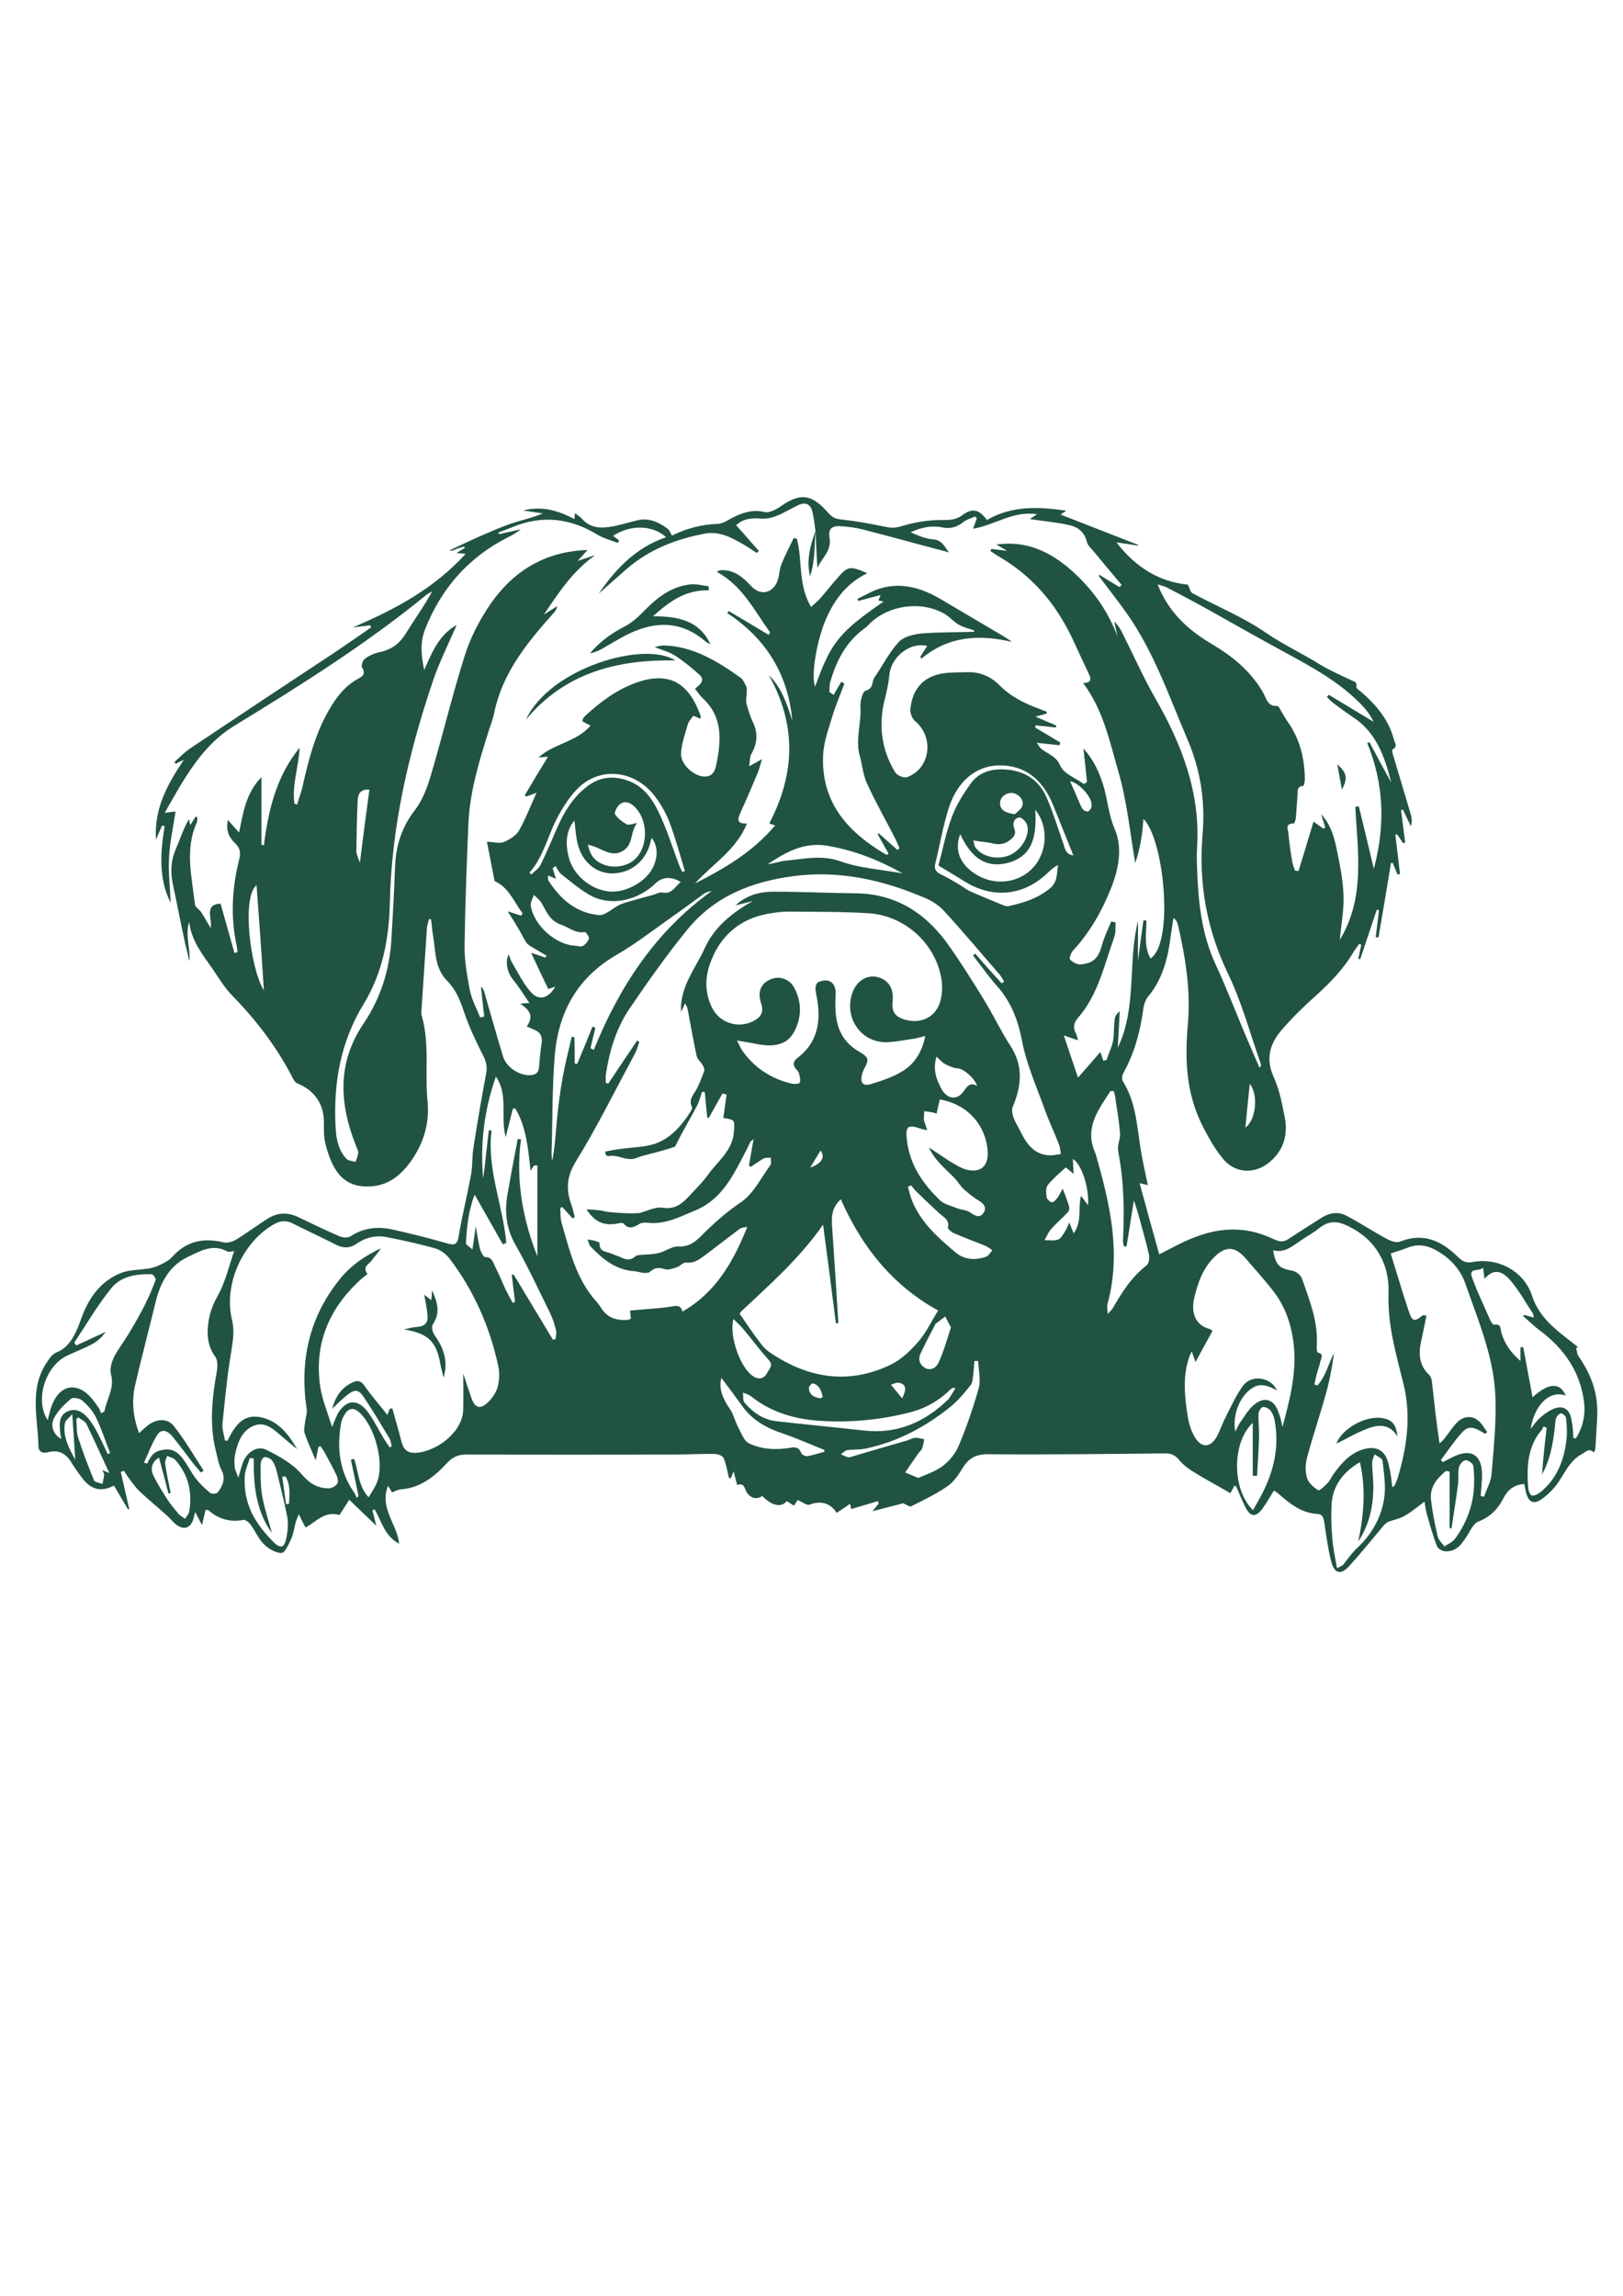 <?xml version="1.0" encoding="utf-8"?>
<!-- Generator: Adobe Illustrator 24.2.3, SVG Export Plug-In . SVG Version: 6.00 Build 0)  -->
<svg version="1.1" id="Layer_1" xmlns="http://www.w3.org/2000/svg" xmlns:xlink="http://www.w3.org/1999/xlink" x="0px" y="0px"
	 viewBox="0 0 595.3 841.9" style="enable-background:new 0 0 595.3 841.9; fill: #215342;" xml:space="preserve">
<g>
	<path d="M157.4,337c-0.3,1.1-0.7,2.2-0.8,3.2c-0.7,10-1.3,20.1-2,30.1c-0.1,0.9-0.1,1.8,0.2,2.6c2.8,10.1,1,20.5,2,30.8
		c0.8,7.7-1.2,15.1-5.7,21.6c-3.5,5.1-8,9.1-14.3,9.7c-10.2,1-14.7-4.8-17.4-15.4c-0.7-2.7-0.6-5.6-0.6-8.4
		c-0.1-6.5-3.6-11.5-9.8-13.9c-0.7-0.3-1.2-1.2-1.6-1.9c-5.8-11.4-13.5-21.4-22.4-30.5c-2.7-2.8-4.7-6.2-6.9-9.4
		c-3.7-5.3-7.9-10.4-8.7-17.4c-1.6,4.9,0.5,9.6,0.1,14.4c-0.7-3-1.5-5.9-2.1-8.9c-1.4-6.4-2.6-12.9-4-19.3c-0.9-4.4-0.8-8.5,1-12.7
		c1.6-3.7,2.8-7.6,4.9-11.2c0.1,0.5,0.2,1,0.5,2.2c0.8-1.3,1.4-2.2,2-3.2c0.2,0.1,0.4,0.3,0.6,0.4c-0.1,0.6,0,1.3-0.2,1.8
		c-4.5,9.9-1.8,20-0.7,30.1c0.1,1,1.6,1.8,2.3,2.8c1.1,1.7,2.1,3.6,3.5,5.9c0-1.1,0.1-1.9,0-2.6c-0.4-3.1-1.1-6.3,3.6-6.4
		c1.7,6.1,3.4,12.1,5.1,18.1c0.4-0.1,0.7-0.2,1.1-0.3c-0.1-0.8-0.1-1.6-0.3-2.4c-2.3-10.6-1.7-21.1,0.9-31.5
		c0.6-2.4,0.5-4.2-1.5-6.1c-2-1.9-3.5-4.5-2.6-8.5c1.5,1.7,2.5,2.9,4.1,4.6c1.5-7.5,2.6-14.6,8.2-20.3c0,8.6,0,16.7,0,24.8
		c0.3,0.1,0.6,0.1,0.9,0.2c1.6-12.9,4.6-25.4,13.1-35.8c-0.3,6.9-2.9,13.6-1.9,20.6c0.3,0.1,0.7,0.1,1,0.2c0.6-2.1,1.4-4.2,1.9-6.3
		c2.2-9.8,4.7-19.6,9.8-28.4c2.7-4.7,5.9-8.8,10.7-11.4c1.7-0.9,2.8-1.9,1.4-4.1c-0.4-0.6,0.2-2.6,1-3.2c1.5-1.1,3.4-2,5.3-2.4
		c4.5-0.9,7.5-3.2,9.9-7.1c3.1-5.1,6.6-9.8,9.5-15.2c-0.8,0.5-1.6,0.8-2.3,1.4c-22,18-46.1,33.1-70.3,47.9
		c-7.7,4.7-13,11.3-17.7,18.6c-2.6,4-4.9,8.3-7.8,13.3c2-0.3,2.9-0.4,4-0.5c-0.9,5.8-2.1,11.3-2.4,16.9c-0.3,5.5,0.4,11.1,0.6,16.6
		c-4.5-8.9-3.8-18.5-2.2-28.2c-0.3,0-0.7-0.1-1-0.1c-0.6,1.5-1.3,3-2.2,5.1c-0.7-11.6,4.3-20.4,10.2-29.2c-0.5,0.2-1.1,0.4-1.6,0.7
		c-0.5,0.2-0.9,0.5-1.3,0.7c-0.2-0.2-0.4-0.4-0.5-0.7c1.9-1.6,3.6-3.5,5.7-4.9c17.8-11.9,35.7-23.8,53.6-35.6
		c4.3-2.9,8.5-5.8,12.8-8.8c-0.1-0.3-0.2-0.5-0.3-0.8c-2.1,0.3-4.2,0.5-6.4,0.8c15.2-6.5,29.7-14.1,41.4-27
		c-1.4-0.1-2.2-0.2-3.4-0.3c1.2-0.7,2.2-1.3,3.1-1.9c-0.1-0.2-0.1-0.3-0.2-0.5c-0.9,0.3-1.8,0.5-2.6,0.8c-0.9,0.4-1.7,0.9-2.9,0.7
		c3.6-1.7,7.1-3.4,10.7-5c3.9-1.7,7.7-3.4,11.7-4.8c3.8-1.3,7.8-2.1,11.9-3.8c-2.4-0.4-4.9-0.7-7.2-1.1c6.6-1.7,12.8-0.1,18.8,3.2
		c0.1-0.9,0.1-1.4,0.2-2.2c1,0.8,1.9,1.3,2.6,2.1c3.2,3.6,7.3,3.5,11.5,2.7c3-0.6,5.9-1.5,8.8-2.2c4.3-1,7.9,0.7,11.2,3.2
		c0.6,0.5,0.9,1.5,1.5,2.4c5.2-2.6,10.9-4.1,16.9-4.3c1.7-0.1,3.4-1.2,5-2.1c3.8-2,7.7-3.3,12.2-2.2c1,0.2,2.3-0.2,3.3-0.7
		c1.6-0.7,2.9-1.8,4.4-2.7c6-3.5,9.8-2.8,15.5,3.7c1.5,1.7,2.7,2.2,4.8,2.4c5.4,0.6,10.9,1.6,16.2,2.7c2.2,0.5,3.9,0.4,6.1-0.3
		c4.6-1.4,9.5-2.2,14.3-2.2c2.9,0,5.3,0.1,7.8-1.8c3.7-2.7,6.1-2.1,9,1.8c8.9-5.2,18.6-5,29.1-3.4c-0.9,0.6-1.5,1-2.1,1.4
		c9.5,3.7,19,7.4,28.4,11.1c0,0.1,0,0.2,0,0.3c-2.4-0.4-4.9-0.8-7.9-1.2c7.2,9.4,16,14.5,26.2,15.5c0.7,1.4,0.9,2.7,1.6,3.1
		c9.1,4.9,18.7,8.8,27.1,14.6c6.3,4.3,13.2,7.5,19.6,11.5c3.6,2.2,7.5,3.9,11.3,5.7c1.1,0.6,2.6,0.6,2.2,2.6
		c-0.1,0.6,1.4,1.5,2.2,2.2c5.3,4.7,9.7,10,11.5,16.9c0.3,1.3,1.7,2.8-0.5,3.9c-0.2,0.1,0.1,1.6,0.4,2.4c2.1,7.2,4.3,14.3,6.4,21.5
		c0.4,1.3,0.4,2.7,0,4.2c-1-2-2-4.1-2.9-6.1c-0.2,0.1-0.4,0.1-0.7,0.2c0.5,4,1,7.9,1.5,11.9c-0.3,0.1-0.5,0.1-0.8,0.2
		c-0.7-1.1-1.4-2.2-2.2-3.2c-0.2,0-0.4,0.1-0.6,0.1c0.6,4.8,1.1,9.6,1.7,14.4c-0.3,0.1-0.6,0.2-0.9,0.2c-0.6-1.4-1.2-2.9-1.8-4.3
		c-0.2,0-0.4,0.1-0.6,0.1c-1.5,9.1-3,18.2-4.6,27.3c-0.3,0-0.6-0.1-1-0.1c0.4-3.3,0.8-6.6,1.2-9.9c-0.3-0.1-0.5-0.1-0.8-0.2
		c-2,6.1-4.1,12.1-6.1,18.2c-0.2-0.1-0.5-0.1-0.7-0.2c0.4-1.7,0.7-3.4,1.1-5.1c-0.2-0.1-0.5-0.3-0.7-0.4c-0.6,0.9-1.3,1.7-1.9,2.6
		c-3.6,6.3-8.5,11.4-13.8,16.2c-4.5,4-8.9,8.3-12.8,12.8c-4.2,4.9-6,10.4-3,17.1c2.2,4.8,3.2,10.1,4.2,15.3
		c1.1,6.1-0.5,11.7-5.4,15.9c-5.3,4.6-12.6,4.5-17.1-0.8c-3-3.5-5.3-7.6-7.4-11.7c-6.3-12-6.9-24.7-5.7-37.9
		c1.1-12.4-0.9-24.6-3.7-36.7c-0.2-0.8-0.6-1.5-1.6-2.3c-0.3,2.2-0.7,4.5-1,6.7c-1,8-2.9,15.7-8.3,22.2c-1,1.2-1.6,3.1-1.8,4.8
		c-1.1,8.1-3.2,15.9-7.2,23.1c-0.5,0.8-0.7,2.3-0.3,3c4.6,7.3,5.2,15.7,6.4,23.9c0.7,4.7,1.8,9.3,2.8,14.3c-0.8-0.2-1.5-0.3-3-0.7
		c2.4,8.9,4.7,17.2,7.2,26.1c1.7-0.9,2.9-1.5,4.1-2.1c9.1-4.9,18.6-8.5,29.2-6.4c3.1,0.6,6.3,1.8,9.1,3.1c2,0.9,3.3,0.9,5.1-0.3
		c4-2.6,8-5.2,12-7.7c3-1.9,6.2-2.4,9.3-0.7c4.9,2.6,9.6,5.7,14.6,8.4c1.5,0.8,3.6,1.6,5,1c8.5-3.4,15.2-0.2,21.1,5.6
		c1.7,1.7,3.1,2.4,5.6,1.9c9.2-1.7,18.7,3.4,21.6,12.3c2.6,8,8.6,12.4,14.6,17.1c0.8,0.6,1.5,1.2,2.3,1.8c-0.2,0.1-0.5,0.3-0.7,0.4
		c0.3,0.9,0.3,2,0.8,2.8c3.8,5.5,6.5,11.5,6.9,18.3c0.1,1.6,0.1,3.2,0,4.9c-0.2,3.5-0.4,7-0.6,10.5c0,0.5-0.3,1-0.5,1.8
		c-2-1.8-2.9-0.3-4.4,0.5c-4.9,2.6-6.5,7.6-9.6,11.6c-1.5,1.9-3.4,3.7-5.4,5.1c-2.8,1.9-4.6,0.9-5.5-2.3c-0.3-1.1-0.5-2.3-0.7-3.4
		c-4,0.3-6.2,2.3-7.8,5.5c-2,3.9-4.9,6.7-9.1,8.3c-1.7,0.7-2.8,3.1-3.9,4.9c-2,3.1-3.9,6.2-8.1,6c-1.1,0-2.7-0.9-3.1-1.8
		c-1.5-3.8-2.6-7.8-3.7-11.7c-0.4-1.3-0.6-2.7-0.9-4.7c-2.6,1.9-4.8,3.8-7.3,5.2c-1.8,1.1-4,1.4-6,2.2c-0.7,0.3-1.4,1-1.9,1.6
		c-4.1,4.9-8.1,9.9-12.4,14.6c-3,3.4-5.5,2.8-6.6-1.6c-1.2-4.6-1.8-9.3-2.5-14c-0.3-1.7-0.4-3.4-2.6-3.5c-5.7-0.3-9.9-3.6-13.9-7.1
		c-0.5-0.5-1.2-0.9-2-1.5c-1.5,2.3-2.7,4.6-4.2,6.6c-2.5,3.4-4.5,3.2-6.4-0.7c-1.2-2.4-2.2-4.9-3.3-7.4c-0.1-0.1-0.4-0.2-0.6-0.3
		c-0.5,1-1.1,2-1.5,2.8c-4.6-2.7-9.2-5.1-13.5-7.8c-2-1.2-3.9-2.7-5.4-4.5c-1.5-1.8-3.1-2.4-5.3-2.3c-21.6,0.2-43.1,0.5-64.7,0.3
		c-4.7,0-7.2,1.6-9.4,5.2c-1.5,2.5-3.3,5.1-5.7,6.7c-4.1,2.8-8.7,5-13.1,7.2c-0.5,0.3-1.5-0.5-2.9-1.1c-3.1,0.8-7,1.8-11.3,2.9
		c0.8-1,1.6-1.9,2.3-2.8c-0.1-0.3-0.2-0.6-0.3-0.9c-3.2,1-6.5,1.9-9.8,2.9c0,0-0.1-0.6-0.4-1.9c-1.8,1.2-3.3,2.2-4.9,3.3
		c-2.4-3.6-5.7-4.6-10-3c-1,0.4-2.6-1-4.3-1.7c-0.3,0.4-0.8,1.2-1.4,2.1c-0.8-0.6-1.7-1.1-2.6-1.7c-2.2,2.7-5.9,1.4-9-1.9
		c-2.1,1.5-4.5,0.8-5.8-1.5c-0.7-1.3-0.9-3.5-3.4-2.5c-0.4-1.5-0.8-2.9-1.3-5c-0.5,1.2-0.7,1.8-1,2.4c-0.2,0-0.5,0.1-0.7,0.1
		c-0.6-2.5-1-5.1-2-7.4c-0.4-0.9-2.2-1.5-3.4-1.5c-4.4-0.1-8.9,0.2-13.3,0.2c-25.8,0.1-51.6,0.1-77.4,0c-2.9,0-5,0.7-7.1,2.9
		c-4.7,5.1-9.9,9.4-17.3,9.9c-1,0.1-2,0.7-3.1,1.1c-0.3-0.6-0.7-1.2-1.5-2.4c-3.2,8.3,3.4,14,4.1,21.2c-5.3-2.7-6.4-8.2-9-12.6
		c-0.3,0.1-0.5,0.2-0.8,0.4c0.5,1.9,1,3.8,1.4,5.6c-3.2-3.1-6.4-6.1-9.9-9.5c-1.3,2.1-2.4,3.8-3.6,5.6c-5.2-1.6-8.4,2.3-12.4,4.6
		c-0.8-1.4-1.4-2.7-2.5-4.9c-0.6,1.6-1,2.4-1.2,3.2c-0.5,1.9-0.7,3.9-1.5,5.6c-0.9,2-2.3,5.4-3.6,5.4c-2.1,0.1-4.8-1.5-6.5-3.2
		c-2-2-3.2-4.9-4.9-7.2c-0.6-0.8-1.9-1.9-2.7-1.7c-4.8,0.9-9-0.3-12.7-3.5c-0.2-0.2-0.6-0.1-1.1-0.2c-0.4,1.6-0.7,3.1-1.3,5.6
		c-1-1.9-1.6-3.1-2.5-4.8c-0.3,1.2-0.5,2-0.7,2.7c-1,3.1-3.3,4-6,2.1c-1.5-1.1-2.6-2.6-4-3.8c-3.2-2.9-6.5-5.6-9.6-8.5
		c-1.6-1.5-2.8-3.3-4.1-5c-0.6-0.8-1.1-1.7-1.7-2.6c-0.4,0.1-0.8,0.3-1.2,0.4c1,4.5,2.1,9,3.1,13.5c-0.1,0.1-0.3,0.2-0.4,0.3
		c-1.7-2.9-3.5-5.9-5.2-8.8c-3.8,2-7.8,2.3-11.6-2.7c-1.4-1.8-2.7-3.7-3.9-5.6c-2-3.4-4.7-5-8.8-3.9c-1.8,0.5-3.4-0.2-3.4-2.3
		c-0.2-10.2-3.4-20.8,2.9-30.4c0.9-1.4,2-3.1,3.4-3.8C26,494,28,488.5,30,483c2.8-7.5,7.2-13.4,14.7-16.3c3.3-1.2,7.2-0.9,10.8-1.7
		c2.1-0.5,4.1-1.5,5.9-2.6c1.4-0.8,2.3-2.2,3.6-3.3c5-4.4,10.7-5,17-3.5c1.4,0.3,3.3-0.2,4.6-1c4.1-2.5,8-5.5,12.1-8
		c3.4-2,7-2,10.6-0.3c5.1,2.4,10.1,4.9,15.3,7.1c1.2,0.5,3.1,0.6,4.1-0.1c4.8-3.1,10-3.6,15.3-2.4c6.8,1.5,13.5,3.2,20.1,5.1
		c2.5,0.7,3.6,0.5,4.1-2.5c1.3-7.7,3.2-15.2,4.6-22.9c0.6-3.3,0.3-6.7,0.9-10c1.4-9,2.9-17.9,4.6-26.8c0.4-2.3,0.2-4-0.8-6.1
		c-2.7-5.4-5.4-10.9-7.3-16.6c-1.4-4.2-3-8.2-6.1-11.3c-4.6-4.6-4.3-10.6-5.2-16.3c-0.4-2.1-0.5-4.2-0.8-6.3
		C157.9,337.1,157.7,337,157.4,337z M299.1,194.7L299.1,194.7c-0.3-2.3-0.6-4.7-1.1-7c-0.7-2.8-2.5-3.7-5.1-2.5
		c-2.8,1.3-5.3,2.9-8.1,4c-1.7,0.7-3.6,1.1-5.4,1c-3.5-0.3-6.7-0.1-9.4,2.4c2.9,3.3,5.6,6.3,8.3,9.4c-0.2,0.3-0.4,0.5-0.7,0.8
		c-1.7-1.1-3.3-2.2-5-3.2c-4.4-2.5-8.8-4.9-14.1-3.9c-10.6,2-20.4,5.8-28.7,13c-3.4,3-6.8,6-10.2,9c6.3-9.2,13.7-16.9,24.7-20.7
		c-5-4.6-13.2-4.6-19.4-0.5c0.8,0.6,1.5,1.2,2.2,1.7c-0.2,0.3-0.3,0.6-0.5,0.9c-2.6-1-5.3-1.7-7.6-3.1c-9.9-6-20.2-7.2-31-2.7
		c-1.7,0.7-3.4,1.3-5.2,2c0.1,0.2,0.2,0.4,0.2,0.6c2.7-0.6,5.3-1.2,8-1.8c-1.5,1.3-3.2,2.2-5,3.1c-14.3,7.3-24.2,18.7-30.1,33.6
		c-1.9,4.9-1.4,9.8-0.3,14.9c2.8-6.4,5.4-12.9,11.9-16.5c-3,6.9-6.3,13.5-8.7,20.5c-8.9,26.4-15.2,53.3-15.8,81.3
		c-0.3,13-2.6,25.6-9.5,37c-8.6,14-11.3,29.3-10.4,45.5c0.2,4.2,1,8.2,3.9,11.4c0.7,0.8,2.2,0.8,3.4,1.2c0.4-1.1,0.9-2.3,1-3.4
		c0-0.9-0.6-1.8-0.9-2.7c-6-15.2-6.9-30.1,2.7-44.4c6.5-9.6,9.8-20.2,10.4-31.7c0.5-8.7,1-17.3,1.3-26c0.3-7.7,2.4-14.5,7.2-20.7
		c2.8-3.6,4.6-8.3,5.9-12.8c4.4-14.7,7.9-29.7,12.6-44.4c2.1-6.5,5.4-12.8,9.3-18.5c8.4-12.1,20-19.3,35.6-19.8
		c-1.2,1.3-2.1,2.3-3.6,4c2.6-0.9,4.5-1.5,6.4-2.1c-8.1,5.7-13.4,13.7-18.8,21.8c1.6-1,3.2-2.1,4.9-3.1c-0.3,1.4-1,2.2-1.7,2.9
		c-9.5,10.7-18.4,21.6-21.4,36.1c-0.5,2.5-1.5,5-2.3,7.5c-3.4,10.9-6.7,21.8-7.2,33.3c-0.6,14.8-1.2,29.7-1.4,44.5
		c-0.1,5.5,0.9,11,1.9,16.4c0.7,3.5,2.5,6.8,3.8,10.1c0.5-0.1,1-0.2,1.5-0.3c-0.4-3.7-0.8-7.3-1.2-11c0.7,0.6,1,1.2,1.2,1.9
		c2.3,7.9,4.5,15.8,6.9,23.7c1.2,4,6,7.1,10,6.9c1.9-0.1,3.1-0.9,3.2-2.9c0.3-2.8,0.4-5.6,0.9-8.4c0.5-2.6-0.2-4.4-2.7-5.4
		c-0.8-0.3-1.5-0.7-2.7-1.2c2.8-3.8,0.9-6.2-2.4-8.3c0.9-0.1,1.8-0.2,3.4-0.3c-2.2-3.1-3.9-6-6-8.5c-2-2.4-3.1-6.6-1.6-9.3
		c0.4,1.1,0.6,2,1.1,2.8c2.2,3.7,4.1,7.7,6.9,10.9c3,3.5,6.6,2.5,9.1-1.9c-1.2,0.4-2.3,0.8-2.6,0.9c-2.1-4.4-4.1-8.5-6.3-13.3
		c2.2,0.7,3.7,1.3,5.3,1.8c0.1-0.2,0.2-0.5,0.4-0.7c-1.8-1.1-3.6-2.1-5.4-3.2c-0.8-0.5-1.7-1-2.1-1.7c-1.2-1.9-2.1-3.9-3.3-5.8
		c-1-1.8-2.2-3.5-3.5-5.6c2.1,0.7,3.5,1.1,4.9,1.6c0.2-0.3,0.4-0.5,0.6-0.8c-3.2-4.3-5.1-9.6-10.3-11.9c-1-5.1-1.9-10-2.8-14.4
		c2.7,0.1,4.7,0.7,6.2,0.1c2.1-0.9,4.4-2.3,5.5-4.1c2.4-4.2,4.2-8.9,6.5-14c-1.8,0.7-2.8,1.1-3.8,1.4c-0.2-0.2-0.4-0.4-0.5-0.5
		c2.8-4.7,5.6-9.4,8.5-14.1c-1.2,0.1-2.4,0.2-3.5,0.3c5.7-5.2,13.9-5.6,19.1-11.7c-1.2-0.6-2.1-1.1-3-1.6c0.1-0.5,0.2-0.8,0.3-1.1
		c0.3-0.4,0.7-0.9,1.1-1.2c5.5-5,11.4-9.4,18.5-11.9c11.3-3.9,18.9-0.7,23.5,12.3c0.1,0.3-0.1,0.6-0.1,1c-0.9-0.4-1.8-0.8-2.6-1.1
		c-0.8,1.1-1.7,2-2,3.1c-1,3.5-2.3,7-2.5,10.6c-0.2,4,4.2,7.9,7.7,8.5c4.6,0.7,5-3.1,5.5-5.7c1.6-8.3,1.8-16.4-5.2-22.9
		c-1.1-1-1.9-2.3-2.9-3.5c1.9-1.6,3.9-3.1,1.6-5.2c-2.8-2.5-5.7-4.9-8.8-6.9c-2.1-1.4-4.7-2-7.6-3.2c1.4-0.3,2.4-0.6,3.3-0.6
		c10.9,0.3,19.7,5.8,28.2,11.8c1,0.7,1.5,2.1,2.1,3.2c0.3,0.6,0.2,1.4,0.2,2.1c0,1.4-0.4,2.9-0.1,4.2c0.6,2.3,1.3,4.6,2.3,6.7
		c2,4.1,1.7,7.9-0.5,11.8c-0.6,1-0.5,2.4-0.8,4.5c2-1.1,3-1.6,4.7-2.6c-0.6,1.9-0.9,3.2-1.3,4.4c-2.2,5.1-4.3,10.2-6.6,15.2
		c-1,2.3-1.6,4.2,2.4,4c-4,9.8-12.7,14.9-19.1,22c10.8-5.5,21.2-11.5,29.4-21.3c-0.9-0.3-1.3-0.4-1.6-0.5c-0.3-0.2-0.6-0.4-0.5-0.3
		c9.6-18.4,9.9-36.3-0.2-54.3c4.8,4.7,6.7,10.7,8.6,16.7c-1.5-17-9.6-30.1-23.9-39.5c0.2-0.2,0.4-0.5,0.6-0.7
		c4.9,2.9,9.8,5.8,14.6,8.7c0.2-0.3,0.4-0.5,0.6-0.8c-5.8-8.1-10.2-17.2-19.6-22.3c0.8-0.5,1.3-0.6,1.8-0.6
		c4.7-0.1,7.8,2.6,10.8,5.8c3.5,3.9,8.4,2.6,9.9-2.5c0.5-1.8,0.5-3.7,1.2-5.4c1.3-3.3,3-6.4,4.5-9.7c0.4,0.1,0.8,0.2,1.2,0.3
		c2.1,8,0.4,17,5.2,25c1.4-1.3,2.4-2.1,3.2-3c2.3-2.6,4.4-5.3,6.7-7.9c3.6-4.1,4.4-4.2,10.7-1.5c-8.1,4-12.6,10.5-15.7,18.2
		c-3.2,8.3-4.9,19.9-3.4,23.4c5.8-16.3,8.8-19.9,25.1-31.2c-0.7-0.1-1.3-0.3-1.9-0.4c0.2-0.5,0.4-1,0.8-2c-3.1,0.8-5.6,1.5-8.2,2.2
		c-0.1-0.3-0.2-0.5-0.3-0.8c2.9-1.3,5.7-3.1,8.7-3.9c7.8-2.2,15,0,21.8,4c7.7,4.6,15.5,9.1,23.2,13.7c1,0.6,2,1.3,3,2
		c-12.1-2.8-23.3-2.2-33.3,6.2c-0.1-0.3-0.2-0.5-0.3-0.8c0.8-1.3,1.6-2.5,2.5-3.9c-6.4-1.6-13.3,4.1-13.9,10.7
		c-0.3,3.3-1.1,6.6-1.9,9.8c-2.1,9.2-0.8,17.9,4.1,25.9c0.7,1.1,3.1,2.1,4.3,1.7c8.5-3.1,10.1-14.5,3-20.5c-1.1-0.9-1.9-2.9-1.8-4.3
		c0.8-8.4,5.7-13,14.3-13.5c2.4-0.1,4.8-0.2,7.1-0.2c4.3,0,8.1,1.6,11.1,4.6c4.2,4.3,9.4,6.9,14.9,8.9c0.9,0.3,1.7,0.7,2.6,1
		c0,0.2,0,0.5,0,0.7c-1.2,0.3-2.5,0.7-4.1,1.1c2.8,1.2,5.3,2.3,7.7,3.3c-0.1,0.2-0.2,0.5-0.2,0.7c-2.5-0.3-4.9-0.5-7.4-0.8
		c-0.1,0.3-0.2,0.5-0.2,0.8c3.1,1.8,6.1,3.7,9.2,5.5c-0.1,0.3-0.2,0.6-0.3,1c-2.5-0.3-5.1-0.5-8.3-0.9c0.7,1,1,1.6,1.4,2
		c2.3,2.1,5.6,2.6,7.2,6.4c1.2,2.9,5.6,4.5,8.6,6.7c0.4-0.2,0.8-0.4,1.2-0.7c-0.4-3.9-0.8-7.8-1.3-12.3c3.7,4.1,5.6,8.3,7.1,12.9
		c1.8,5.5,2,11.2,4.4,16.7c3,7.1,1.3,14.9-1.4,21.7c-3.3,8.3-7.8,16.2-14,22.9c-0.7,0.8-1.4,2.8-1,3.2c0.9,0.9,2.5,1.8,3.7,1.8
		c4.9-0.4,6.7-2.4,8-7.1c0.8-3,2.2-5.8,3.4-8.7c0.5,0.1,1.1,0.3,1.6,0.4c-0.1,1.8,0.1,3.8-0.5,5.4c-3.7,10.2-5.9,21.2-13.4,29.7
		c-1.5,1.7-1.8,3.6-0.6,5.7c0.3,0.6,0.4,1.3,0.7,2.4c-1.7-0.6-3-1-5.2-1.8c2,5.9,3.7,11,5.2,15.5c2.3-2.6,4.9-5.6,8.2-9.4
		c0.5,1.5,0.8,2.3,1.1,3.2c0.4-0.1,0.8-0.2,1.2-0.3c0.9-2.9,2.5-5.8,2.6-8.8c0.3-7.1,0.1-7.1,2.2-9.1c-0.2,4.9-0.5,9.1-0.7,13.4
		c7.1-14.8,3.6-31.2,7.4-46.5c0,5,0,9.9,0,14.7c0.6-4.8,1.3-9.9,2-14.9c0.4,0,0.7,0.1,1.1,0.1c0,4.7-1,9.4,1.5,13.9
		c8.8-5.8,4.9-44-2.6-51.2c-0.2,2.1-0.3,4.1-0.6,6c-0.3,1.9-0.6,3.8-1.1,5.7c-0.4,1.8-1,3.5-1.3,4.5c-1.9-11-3-22.6-6.2-33.6
		c-3.2-11-5.5-22.5-12.9-32.4c2.9-0.1,3-1.3,2.2-3.1c-2.1-4.4-4.1-8.8-6.2-13.3c-6-12.7-14.7-22.9-26.9-30c-1.1-0.6-2.1-1.4-3.1-2
		c0.1-0.3,0.2-0.5,0.3-0.8c1.6,0.2,3.3,0.4,5.8,0.7c-1.7-1-2.7-1.6-4-2.3c11.1-1.6,19.9,2.7,27.5,9.4c7.6,6.7,13.4,14.7,17,24.3
		c-0.4-1.8-0.8-3.6-1.2-5.4c1.4,1.2,2.2,2.6,2.9,4c4,7.9,7.6,16.1,12,23.8c9.8,17,16.7,34.7,15.5,54.8c-0.2,2.7-0.1,5.4,0,8.1
		c0.4,12,1.6,23.7,6.7,34.8c4,8.6,7.4,17.5,11.1,26.3c1.7,3.9,3.4,7.9,5.1,11.8c0.6-0.7,0.6-1.2,0.4-1.6c-3.9-11.1-7-22.7-12.1-33.2
		c-7.8-16.3-10.7-33.2-9.2-50.8c1-12.1-0.7-23.4-5.4-34.5c-6.8-15.9-12.4-32.4-22.5-46.7c-3.3-4.6-6.8-9.1-10.2-13.6
		c0.1-0.1,0.1-0.3,0.2-0.4c2.5,1.5,4.9,3,7.4,4.5c0.3-0.3,0.5-0.5,0.8-0.8c-3.4-4-6.7-8-10.1-12.1c-1-1.2-2.3-2.3-2.6-3.6
		c-0.8-3.4-3.1-5.4-6-6.1c-4.6-1.1-9.3-1.5-14-2.2c-0.3,0-0.6-0.1-0.9-0.2c0.8-0.5,1.4-1,2.6-1.7c-8.8-1.4-15.5,4-23.5,5.3
		c0.6-1.6,1-2.7,1.4-3.8c-0.2-0.2-0.4-0.4-0.6-0.7c-1.5,0.7-3.2,1.1-4.4,2.1c-2.4,1.9-4.8,2.5-7.8,1.9c-4-0.8-7.8,0.1-11.5,1.8
		c2.7,1.2,5.5,2.4,8.3,2.6c3.7,0.3,4.4,3.5,5.9,4.8c-10.3-2.7-21.1-5.7-32-8.5c-2.4-0.6-4.9-0.9-7.4-1.1c-3.7-0.3-5.1,0.8-4.5,4.4
		c0.7,4.6-2.6,6.9-4.5,10.9C299.5,203,299.3,198.8,299.1,194.7z M367.4,360.6c0.3-0.2,0.6-0.4,0.9-0.7c-0.6-1-1.2-2-1.9-2.8
		c-6.7-7.7-13.2-15.5-20.1-23c-2-2.2-4.7-3.9-7.5-5c-15.3-6.5-31-10-47.8-7.8c-15.3,2-28.9,7.4-38.8,19.5
		c-7.6,9.3-14.5,19.1-21.3,29.1c-4.9,7.2-7.4,15.6-8.7,24.3c-0.1,1,0,2,0,2.9c0.3,0.1,0.6,0.2,0.9,0.3c3.5-5.3,7.1-10.6,10.6-15.8
		c0.3,0.2,0.5,0.3,0.8,0.5c-0.6,1.7-1.1,3.5-2,5c-7,13-13.5,26.2-21.2,38.7c-3.4,5.5-3.8,10.2-1.8,15.8c0.6,1.5,0.9,3.2,1.3,4.8
		c-0.3,0.1-0.6,0.3-0.8,0.4c-1.2-1.4-2.5-2.7-3.7-4.1c-0.3,0.1-0.5,0.1-0.8,0.2c0.1,1.8,0,3.6,0.4,5.2c3,10.4,5.4,21.1,13.1,29.5
		c0.4,0.5,0.8,1,1.2,1.6c2.3,4,5.8,5.2,10.2,4.8c0.3,0,0.6-0.3,1-0.4c-0.1-0.9-0.2-1.8-0.3-3c1.4-0.1,2.6-0.2,3.7-0.3
		c3.9-0.4,7.8-0.5,11.6-1.2c2.1-0.4,3.4-0.3,3.9,1.9c12.2-7,18.6-18.1,23.8-31.1c-1.3,0.3-2.1,0.3-2.6,0.6
		c-4.2,3.2-8.4,6.4-12.6,9.6c-2.2,1.6-4.2,3.3-7.3,2.9c-1-0.1-2.1,1.3-3.3,1.7c-1.5,0.5-3.3,1.2-4.6,0.7c-2.1-0.7-3.7-0.5-5.3,1
		c-0.5,0.5-1.6,0.4-2.4,0.4c-1-0.1-2.1-0.5-3.1-0.6c-7-0.4-11.9-4.5-16.4-9.2c-0.5-0.6-0.6-1.6-1-2.4c1.9,0.1,4.4,0.8,4.4,1.3
		c-0.1,3.3,2.5,3,4.3,3.8c1.1,0.5,2.2,0.8,3.3,1.3c2,1,3.8,1.4,5.7-0.4c0.3-0.3,1.1-0.3,1.7-0.4c2.2-0.2,4.5-0.1,6.7-0.7
		c2.5-0.6,4.9-2.5,7.2-2.4c3.5,0.2,5.9-1.4,8-3.5c4.6-4.6,9.3-8.9,14.8-12.6c4.7-3.1,7.5-9,11-13.8c0.4-0.6,0.1-1.8,0.1-2.7
		c-0.9,0.1-1.9,0-2.7,0.4c-1.6,0.9-3.1,2-4.6,3c-0.2-0.2-0.5-0.3-0.7-0.5c0.5-3,1.1-6,1.7-9.7c-0.9,0.8-1.1,0.9-1.2,1.1
		c-0.5,1-0.9,1.9-1.4,2.9c-4.6,8.8-8.8,18.1-18.8,22.2c-5.6,2.3-11.1,5.3-17.6,4.5c-0.9-0.1-2.1,0-2.8,0.4c-2.1,1.3-3.9,2.2-5.9-0.1
		c-0.3-0.4-1.5-0.2-2.2,0c-5,0.9-8.3-0.5-11.4-5.2c2.2,0.2,4.5,0.1,6.6,0.7c2,0.5,11.4,1.1,13.4,0.5c2.6-0.8,5.5-2.2,8-1.8
		c4.4,0.7,7-1.4,9.5-4.1c2.5-2.7,5.2-5.3,7.3-8.3c3.6-4.9,8.9-8.7,9.3-15.6c0.3-4.1,0.4-4.3-3.9-4.9c0.4-2.9,0.8-5.7,1.2-8.6
		c-0.5-0.1-1-0.3-1.5-0.4c-1.7,3-3.3,5.9-5,8.9c-0.2,0-0.4,0-0.6-0.1c-0.3-3.1-0.6-6.2-0.9-9.3c-0.3,0-0.7-0.1-1-0.1
		c-0.6,1.7-1,3.5-1.8,5c-1.8,3.5-3.8,6.9-5.7,10.4c-0.8,1.5-1.6,3.1-2.4,4.7c-1.4,0.5-3.3,1.1-5.2,1.6c-2.9,0.9-6,1.4-8.8,2.5
		c-3.7,1.6-7-1.5-10.5-0.6c-0.3,0.1-0.7-0.4-1-0.6c0-0.4-0.1-0.7-0.1-1.1c1.7-0.3,3.4-0.7,5.2-0.9c4.5-0.7,9.3-0.6,13.4-2.1
		c5.5-2,9.4-6.5,12.6-11.5c0.3-0.5,0.8-1.4,0.6-1.8c-1.4-2.9,0.7-4.6,1.8-6.8c1.1-2.1,1.9-4.3,2.7-6.5c0.2-0.5-0.2-1.4-0.5-2
		c-0.7-1.2-2-2.2-2.3-3.5c-1.2-5.7-2.2-11.4-3.3-17.2c-0.1-0.6-0.5-1.1-0.9-2.1c-0.6,1.4-1,2.2-1.5,3.1c-0.5-9.1,5.3-15.8,8.7-23.3
		c3.5-7.8,10.2-13.1,17.7-17.3c-1.9,0.5-3.8,1-6.4,1.6c3.5-3.3,8.3-5.1,14.3-5c10,0,19.9,0.5,29.9,0.6c14.9,0.2,25.9,7.5,34.2,19.4
		c4.5,6.4,8.7,13.1,12.8,19.8c3.4,5.5,6.1,11.3,9.6,16.7c4.8,7.4,4.1,14.7,0.9,22.3c-0.5,1.1-0.2,2.7,0.2,3.9
		c0.5,1.5,1.4,2.9,2.1,4.3c2.4,4.8,5,9.5,11.3,9.7c1.3,0,2.7-0.3,4-0.5c-0.2-1.1-0.2-2.3-0.6-3.3c-1.7-4.4-3.8-8.8-5.4-13.3
		c-3-8.3-6.7-16.6-8.3-25.2c-1.5-7.7-4.1-14.2-9.2-19.9c-3.1-3.5-5.8-7.4-8.7-11.1c0.3-0.2,0.6-0.5,0.8-0.7
		C361,353.6,364.2,357.1,367.4,360.6z M134.8,467.2c-0.8,0.7-1.9,1.4-2.8,2.3c-11.5,10.6-16.9,23.7-14.5,39.3
		c0.8,4.9,2.8,9.6,4.3,14.5c0.6-1.4,1.2-3.1,2-4.7c2.9-5.2,7.2-5.8,10.8-1.2c2.5,3.2,4.2,7,6.4,10.5c0.6,1,1.3,1.9,1.9,2.9
		c0.3-0.2,0.6-0.3,0.8-0.5c-0.3-1-0.4-2.1-0.9-2.9c-3.1-5.1-6.1-10.2-9.4-15.1c-2-2.9-3.3-2.9-6.2-0.6c-1.9,1.5-3.6,3.2-5.3,4.9
		c1.1-4.5,3.5-8,7.8-9.8c1.7-0.7,2.8-0.3,4,1.4c2.5,3.6,5.4,6.9,8.4,10.7c0.4-1,0.6-1.7,0.9-2.3c0.3,0,0.6-0.1,0.9-0.1
		c1.1,4,2.3,8,3.3,12c0.7,2.8,2,4.4,5.1,4.3c7.6-0.3,17.4-7.5,17.6-15.8c0.1-4.4,0-8.9,0-13.3c1,3,2,6.1,3.1,9.2
		c1.1,3.2,3,4,5.5,1.8c1.8-1.6,3.4-3.8,4-6c0.7-2.5,0.8-5.4,0.2-8c-3.1-14.2-8.9-27.4-17.7-39c-1.2-1.6-3.2-3.2-5.1-3.8
		c-5.9-1.7-11.9-3-18-4.2c-4-0.8-7.8,0.1-11.1,2.4c-2.6,1.8-5.1,1.7-7.9,0.2c-5.1-2.6-10.3-5-15.5-7.6c-2.3-1.2-4.5-1.1-6.8,0.2
		c-11.6,6.5-18.7,22.2-15.5,35.1c1,4.1,0.3,7.8-0.3,11.8c-1.5,8.7-2.3,17.6-3.2,26.4c-0.2,1.9,0.6,4,0.9,6c0.3,0.1,0.6,0.1,0.9,0.2
		c2.6-5.2,5.6-10.2,12.5-8.6c6.5,1.5,10,6.4,13.1,11.6c-1.7-1.3-3.3-2.7-5-4.1c-3.2-2.7-6.4-6.2-10.8-4.5c-4.4,1.7-6.1,6.2-7,10.7
		c-0.3,1.5-0.2,3-0.1,4.5c0.1,1.1,0.7,2.1,1.3,3.9c0.8-2.6,1.2-4.3,1.8-5.8c1.4-3.5,5.1-6,8.3-4.5c4.7,2.3,9.8,5.1,13.1,9
		c3,3.5,5.9,5.2,10,5.2c1.1,0,2.5-0.8,3.1-1.7c0.5-0.7,0.1-2.2-0.3-3.2c-1.3-2.7-2.8-5.4-4.2-8c-0.5-0.9-1.1-1.7-1.6-2.5
		c-0.3,0.1-0.6,0.1-0.8,0.2c-0.3,1.4-0.6,2.8-1,4.9c-1.6-3.7-3-6.8-4.1-10c-0.4-1.2,0.1-2.7,0.2-4.1c0.2-1.5,0.8-3.1,0.6-4.6
		c-2.7-17.7,0.9-33.9,12.3-47.9c3.9-4.8,9.1-8.4,14.9-11.1c-1,1.7-2.4,3-3.4,4.5C135.2,463.7,132.8,464.6,134.8,467.2z M270.3,381.6
		c0.9,1.6,1.3,2.7,1.9,3.6c4.5,6.4,10.6,10.4,18.2,12.2c0.9,0.2,2.7,0.1,2.9-0.3c0.4-0.9,0.1-2.2-0.2-3.3c-0.1-0.6-0.6-1.2-1-1.6
		c-1.5-1.7-1.2-3,0.5-4.3c6.8-5.2,8.4-12.3,7.3-20.3c-0.2-1.7-0.7-3.4-0.8-5.1c0-0.8,0.4-2,1-2.3c3.9-1.8,6.6,0.2,6.4,4.4
		c-0.4,7.9,0,15.5,7.7,20.5c1.4,0.9,3.5,1.9,3.9,3.2c0.4,1.3-1,3.1-1.6,4.7c-0.1,0.3-0.2,0.6-0.3,0.9c-0.8,3.2,0.3,4.6,3.4,3.6
		c3.9-1.2,7.9-2.5,11.3-4.6c4.6-2.7,7.3-7.2,8.5-13c-1.5,0.4-2.5,0.7-3.5,0.9c-3.7,0.5-7.5,1.4-11.2,1.4c-9.4-0.2-15.2-9.4-12-18.3
		c1.6-4.2,5.2-6.5,9.1-5.6c4.1,1,6.1,4.2,5.6,8.9c-0.4,3.8,0.8,5.6,4.4,6.7c6.5,1.9,12.2-1.3,13.4-8c0.5-2.6,0.5-5.4-0.1-8
		c-2.6-12.5-13.6-22.2-26.6-23c-9.8-0.6-19.7-0.5-29.5-0.6c-2.5,0-5,0.4-7.4,0.8c-10.6,2-17.7,8.4-21.2,18.4
		c-1.9,5.4-1.8,10.9,0.8,16.1c3,6,10.5,7.9,16.1,4.3c2.3-1.5,2.7-3.4,1.9-5.9c-1.4-4.1-0.3-7.1,3.1-8.7c3.2-1.6,7.2-0.5,9,2.9
		c2.9,5.4,2.8,11.2-0.2,16.5c-2.7,4.7-7.5,5.1-12.3,4.4C276.3,382.6,273.7,382.1,270.3,381.6z M510.7,545.4c0.5-0.4,0.8-0.5,0.9-0.8
		c0.4-0.8,0.7-1.6,1-2.4c3.4-11.3,5.1-22.8,2.2-34.6c-2.7-11-5.9-21.6-5.5-33.3c0.4-10.6-4.5-19.7-14.9-24.7c-3.9-1.9-7-2-10.4,0.7
		c-2.2,1.8-4.7,3.1-7,4.7c-3,2-5.8,4.6-10,3.5c0.8,5.4,2.3,6.7,7,7.5c1.4,0.2,3.2,1.7,3.6,3c2.7,7.8,5.8,15.4,5.4,23.9
		c-0.1,1.1,0,3,0.3,3.1c2.4,0.5,1.3,2.1,1,3.2c-0.3,1.7-1,3.3-1.4,5c-0.3,1.1-0.5,2.3-0.8,3.5c0.4,0.1,0.8,0.3,1.1,0.4
		c3.1-3.4,4-7.9,6.1-11.9c-0.7,5.3-1.7,10.6-3.2,15.7c-2.1,7.6-4.7,15.1-6.7,22.7c-0.6,2.3-0.7,5.1,0,7.4c0.5,1.8,2.4,3.4,4.1,4.5
		c0.5,0.3,2.6-1.7,3.6-2.8c0.9-1,1.4-2.4,2.3-3.5c2.7-3.7,5.7-7.1,10.3-8.6c5.3-1.7,8.7,0.4,9.7,5.8
		C510.1,539.9,510.3,542.6,510.7,545.4z M510.3,287c-2.4-9.4-5.4-18.3-13.9-23.9c-2.5-1.7-5-3.5-7.4-5.3c-0.8-0.6-1.5-1.4-2.3-2.2
		c0.2-0.3,0.5-0.6,0.7-0.8c5.5,3.3,10.9,6.6,16.4,9.9c-1-2.2-2.4-4.1-4-5.8c-8-8.5-18.1-14-28.2-19.5c-10.4-5.6-20.6-11.5-30.9-17.2
		c-4.2-2.3-8.4-4.5-12.6-6.7c-1-0.5-2-0.7-3.5-1.2c4,10.3,11.3,16.8,19.9,21.9c7.6,4.5,14.2,9.9,18.7,17.6c1.3,2.2,1.6,5.4,5.4,5.1
		c0.3,0,0.8,0.9,1.1,1.5c0.9,1.5,1.7,3,2.7,4.4c4.4,6.3,6.1,13.3,6.2,20.8c0,0.9-0.3,2.6-0.6,2.6c-2.6,0.2-1.9,2.2-2.1,3.7
		c-0.2,2.7-0.4,5.4-0.6,8.1c-0.1,0.7-0.5,2-0.7,2c-3.5-0.1-2.1,2.3-2,3.8c0.3,3.4,0.8,6.9,1.4,10.3c0.2,1.1,0.6,2.1,1,3.2
		c0.4,0,0.8,0.1,1.3,0.1c1.8-5.9,3.6-11.9,5.5-18.1c1.5,1.1,2.5,1.8,3.6,2.6c0.2-0.1,0.4-0.3,0.7-0.4c-0.5-1.6-1-3.3-1.5-4.9
		c3.8,4.1,5,9.2,6,14.4c1.1,5.3,2.1,10.7,2.2,16c0.1,5.2-0.9,10.4-1.4,15.7c9.4-15.4,6.6-32.2,5.7-48.8c0.4-0.1,0.8-0.1,1.3-0.2
		c1.8,7.4,3.6,14.8,5.5,22.9c4.3-16,3.7-31.2-2.4-46.1c0.3-0.1,0.5-0.2,0.8-0.3C504.9,277.1,507.6,282.1,510.3,287z M271.3,481.8
		c2.2,3.1,3.9,5.8,5.8,8.3c1.5,2,2.9,4.2,4.9,5.6c13.9,9.6,28.8,12.3,44.4,4.9c3.9-1.8,7.3-5,10.2-8.3c3-3.4,5-7.7,7.5-11.7
		c-16.7-9.2-28-23.3-35.7-40.8c-3.8,3.4-3.4,7.4-3.1,11.4c0.8,11.3,1.5,22.7,2.2,34c-0.3,0-0.6,0.1-0.9,0.1
		c-1.5-11.8-3-23.5-4.7-36.2c-8.7,12.5-19.6,22-30,31.8C271.5,481.4,271.2,481.9,271.3,481.8z M470.4,523.3c2.7-10,5.3-20,4.1-30.4
		c-0.8-7-3-13.6-7.3-19.2c-3.2-4.2-6.8-8.1-10.2-12.1c-4-4.7-7.6-4.8-11.9-0.3c-4,4.1-5.8,9.3-7.1,14.8c-1.2,5.3,0.5,9.9,5.5,11.2
		c0.6,0.1,1.1,0.7,1.2,0.8c-2.1,3.8-4,7.4-6.2,11.4c-0.5-1.5-0.9-2.5-1.4-3.9c-0.4,0.9-0.6,1.3-0.8,1.8c-2.6,7.2-1.8,14.5-0.7,21.8
		c0.4,2.6,1.2,5.3,2.5,7.6c2.5,4.4,5.9,4.2,8.3-0.1c1.2-2.3,2-4.8,3.2-7.1c2-3.9,3.8-8,6.4-11.5c3.2-4.2,10.3-3,12.4,1.8
		c-2.9-1.5-5.7-2.9-8.9-1c-4.6,2.8-7.6,9.9-6.4,16.1c0.7-1.3,1-2.2,1.6-3.1c1.6-2.2,2.9-4.6,4.9-6.4c3.9-3.6,7.8-2.5,9.4,2.6
		C469.7,519.7,470,521.5,470.4,523.3z M52.8,536.4c0.4,0.1,0.8,0.2,1.2,0.3c1.7-3.7,3.1-4.7,6.4-5.1c3.3-0.4,5.3,1.4,7,3.8
		c1.6,2.2,2.8,4.7,4.4,6.8c1.5,1.9,3.4,3.7,5.3,5.3c0.6,0.5,2.4,0.3,2.8-0.2c1.7-2.4,3-4.9,1.4-8.1c-1-1.9-1.4-4.1-1.9-6.2
		c-2.7-10-1.7-19.9,0.1-29.9c0.3-1.8,0.4-4.2-0.5-5.5c-2.3-3.1-3-6.5-2.8-10.1c0.2-4.3,1.3-8.2,3.6-12.2c2.9-5.1,4.2-11.2,6.1-16.5
		c-0.6,0-1.9,0.5-2.6,0.1c-5.4-3-10.2,0.1-14.5,2.1c-6.4,3-9.9,9.1-11.6,16c-2.5,10.3-5.2,20.5-7.6,30.8c-1.4,5.9-0.8,11.8,1.4,17.8
		c1.2-1.1,2.1-2,3-2.7c3.2-2.6,7.3-3,9.7,0c4.1,5.1,7.4,10.9,11,16.4c-0.3,0.2-0.7,0.5-1,0.7c-0.8-1-1.7-1.9-2.5-2.9
		c-2.7-3.5-5.3-7.1-8.1-10.5c-1.6-1.9-3.9-2.8-5.4-0.4C55.7,529.3,54.4,533,52.8,536.4z M543.1,548.6c0.4,0.1,0.8,0.2,1.2,0.3
		c1-2.8,2.6-5.6,2.8-8.4c0.8-10,1.9-20.1,1.3-30.1c-0.9-13.8-6.4-26.7-10.9-39.6c-1.8-5.2-5.5-9.3-10.4-12.1c-3.4-2-7-2.7-10.9-1.1
		c-2,0.8-4.2,1.4-6.1,2.1c2.2,7,4.3,14.3,6.7,21.4c1.2,3.6,2.1,3.7,5.1,1.2c0.1-0.1,0.4,0.1,1.3,0.2c-0.6,2.8-1.1,5.6-1.7,8.3
		c-1.2,4.9-1.4,9.6,2.8,13.5c0.5,0.5,0.8,1.5,0.9,2.3c0.5,4.1,0.9,8.2,1.4,12.3c0.4,3.5,0.9,6.9,1.4,10.4c1.4-1,2.1-2.2,2.9-3.2
		c1.3-1.7,2.5-3.6,4.1-5c2.1-1.7,4.8-2,7-0.3c1.5,1.1,2.4,2.9,3.5,4.4c-0.3,0.2-0.5,0.4-0.8,0.6c-4.4-2.8-6.2-3-8.6-0.3
		c-2.8,3.1-5.1,6.6-7.6,9.9c0.2,0.3,0.5,0.5,0.7,0.8c1.3-0.7,2.6-1.3,3.9-2c6.5-3.1,10.4-0.7,10.5,6.4
		C543.6,543.3,543.3,546,543.1,548.6z M357.3,231.7c0-0.2,0-0.3,0-0.5c-1.9-0.7-3.9-1.1-5.6-2.1c-1.8-1-3.3-2.8-5.1-3.9
		c-8.6-5.1-21.1-3.3-28,3.9c-0.5,0.5-1.1,1.1-1.7,1.5c-6.7,4.9-10.2,11.9-12.4,19.6c-0.3,1.1-0.2,2.4-0.3,3.6c0.5,0.3,1,0.7,1.6,1
		c0.9-1.6,1.8-3.2,2.8-4.8c0.4,0.2,0.7,0.5,1.1,0.7c-1.5,4.1-3.3,8.2-4.5,12.3c-1.4,4.6-3.1,9.3-3.3,14.1
		c-0.7,17.4,9.3,28.3,23.3,36.4c0.1,0,0.3-0.2,0.7-0.5c-1.3-2.4-2.7-4.7-4-7.1c0.1-0.1,0.3-0.2,0.4-0.3c2.3,2,4.6,4.1,6.9,6.1
		c0.2-0.2,0.5-0.4,0.7-0.7c-0.6-1.3-1.1-2.6-1.7-3.8c-3.4-6.6-7.1-13.1-10.2-19.9c-1.5-3.2-1.7-6.9-2.7-10.3
		c-1.6-6,0.7-11.9,0.3-17.9c-0.1-2,0.8-5.6,1.9-5.8c3-0.8,2.2-3.3,3.2-4.8c3-4.3,5.4-9.2,8.9-13c1.8-2,5.5-2.9,8.4-3.2
		C344.5,231.8,350.9,231.9,357.3,231.7z M194.6,429.4c-0.9-8.5-1.6-16.2-5.6-22.9c-0.3,0-0.6,0-0.9,0.1c-0.9,3.5-1.7,6.9-2.6,10.4
		c-2.1-7.4,1.1-15.3-3.6-22.2c-4.3,12.1-5.8,24.6-4.7,37.3c0.5-3,0.8-6,1.1-9c0.3-2.9,0.7-5.7,1-8.6c0.3,0,0.7,0,1,0.1
		c-1.8,14.2,4.2,27.4,5.4,41.2c-0.4,0.2-0.8,0.3-1.3,0.5c-3.3-5.9-6.7-11.8-10.3-18.2c-2.3,6-2.9,11.9-3.2,17.8
		c0,0.6,1.3,1.3,2.4,2.3c0.5-3.4,0.8-5.9,1.2-8.5c0.5,2.9,0.9,5.5,1.5,8.1c0.3,1.2,1.3,3.2,1.9,3.2c2.7-0.1,3,2.2,3.8,3.7
		c1.4,2.7,2.5,5.5,3.8,8.3c0.8,1.6,1.7,3.2,2.6,4.8c0.3-0.1,0.5-0.2,0.8-0.4c-0.4-3.3-0.8-6.6-1.2-9.9c0.2,0,0.5-0.1,0.7-0.1
		c4.8,8,9.6,15.9,14.4,23.9c0.3-0.1,0.7-0.2,1-0.3c0.1-1.1,0.4-2.2,0.1-3.3c-0.5-2.1-1.2-4.2-2.1-6.1c-4.2-8.5-8.1-17-12.8-25.2
		c-3.4-6.1-4-12.2-2.8-18.8c1.2-6.7,2.4-13.3,3.7-19.9c0.4,0,0.8,0.1,1.2,0.1c-2.1,15.4,0.9,30.1,6,42.9c0-10.2,0-21.7,0-33.3
		c-0.3,0-0.7,0-1,0C195.7,427.5,195.4,428.1,194.6,429.4z M577.1,527.3c0.3,0.1,0.6,0.2,0.9,0.2c2.6-4.1,3.6-8.6,3-13.4
		c-1.4-11.1-7.3-19.5-16.1-26.1c-2.2-1.6-4.1-3.6-6.2-5.3c0.1-0.2,0.3-0.4,0.4-0.5c1.1,0.3,2.1,0.6,3.5,1c-0.2-0.8-0.2-1.2-0.4-1.6
		c-2.6-3.9-4.9-8.1-7.9-11.7c-3.6-4.4-6.7-4.5-9.8-0.9c-0.1-1.1-0.3-2.2-0.5-4.1c-1.7,1.6-5.5-0.3-4,3.8c1.9,5.2,4.3,10.2,6.5,15.2
		c0.3,0.7,1.1,2,1.5,1.9c2.7-0.5,2.3,1.6,2.7,3c1.2,3.9,3.3,7.1,7,10.3c0-2.3,0-3.7,0-5c0.3,0,0.7-0.1,1-0.1
		c1.1,6.1,2.3,12.1,3.4,18.4c6-5.4,10.1-5.5,12.2-0.6c-5.8-2.1-11.4,3.2-12.9,12.2c1.1-1.3,2-2.7,3.2-3.8c1.2-1.1,2.5-2.1,3.9-2.9
		c4.4-2.5,7.4-1,8,4C576.9,523.2,577,525.3,577.1,527.3z M17.5,520.8c0.5-1.8,0.8-3.5,1.4-5.1c2.9-8,9.4-9.2,14.8-2.8
		c0.9,1.1,1.7,2.2,2.5,3.4c0.4,0.6,0.6,1.3,0.9,2c0.4-0.2,0.8-0.5,1.2-0.7c0.8-4.5,3.8-8.5,2.4-13.6c-0.5-1.9,0.2-4.4,1.1-6.3
		c1.6-3.1,3.8-5.9,5.6-8.9c2-3.3,3.9-6.7,5.7-10.2c1.5-3,2.8-6.1,4-9.2c0.2-0.5-0.9-2-1.4-2.1c-5.5-0.2-11.2,0.7-14.7,4.9
		c-5.2,6.3-9.2,13.4-13.8,20.2c0.3,0.3,0.6,0.7,0.8,1c3.6-1.7,7.2-3.3,10.8-5c-1.3,1.8-2.8,3.3-4.6,4.3c-3.1,1.7-6.5,3-9.7,4.5
		C16.5,501.1,12.7,513.6,17.5,520.8z M340.1,414.5c-1.2-0.3-1.7-0.4-2.1-0.5c-5.2-1.8-6-1.1-5.3,4.5c1.1,8.9,5.9,15.7,12.1,21.7
		c1.6,1.5,4.1,2,6.3,2.9c1.5,0.6,3.4,0.6,4.7,1.5c1.7,1.2,3.5,2.2,4.8,0.4c1.6-2.1,0.2-3.7-1.9-4.9c-1.8-1.1-3.5-2.5-5.1-3.9
		c-1.4-1.3-2.4-3.1-3.8-4.5c-3.3-3.3-6.9-6.2-9.1-10.9c4.2,2.7,7.8,5.4,11.8,7.4c1.8,0.9,4.5,1.4,6.3,0.8c2.6-0.8,3.6-3.4,3.5-6.3
		c-0.5-10-7.4-17.8-17.6-19.5c-0.4,1.7-0.8,3.4-1.2,5.2c-0.6-0.2-0.9-0.3-1.2-0.4c-1.1-0.2-2.2-0.4-3.3-0.5c0,1.1-0.2,2.2-0.1,3.3
		C339.1,411.7,339.6,412.8,340.1,414.5z M210.8,390c0.3,0.1,0.6,0.1,0.9,0.2c1.9-4.6,3.8-9.1,5.6-13.7c0.4,0.1,0.7,0.3,1.1,0.4
		c-0.3,1.2-0.6,2.4-0.9,3.6c-0.3,1.3-0.6,2.6-0.9,3.9c0.4,0.2,0.8,0.4,1.2,0.6c9.4-23.2,22.6-43.4,43.2-58.2c-1.2,0.1-2.2,0.5-3,1.1
		c-3.9,2.8-7.7,5.7-11.6,8.4c-6.7,4.7-13.2,9.8-20.3,13.9c-14.2,8.2-21.2,20.8-22.6,36.6c-1,12-0.8,24-1.2,36c0,1,0.1,2,0.2,3
		c1.1-5.1,1.3-10.3,1.8-15.4c0.5-5.2,1.2-10.3,2.1-15.4c0.9-5,2.2-9.9,3.3-14.8c0.3,0.1,0.7,0.1,1,0.2
		C210.8,383.6,210.8,386.8,210.8,390z M408.5,400.1c-0.4,0-0.8,0-1.2,0c-4.3,6.8-9.6,13.3-5.7,22.4c0.2,0.5,0.4,1,0.5,1.5
		c5.1,17.8,9.2,35.7,4.1,54.3c-0.2,0.8,0,1.8,0.1,3.6c1-1.2,1.4-1.5,1.7-1.9c3.4-5.9,7-11.7,12.6-16c0.8-0.6,1.1-2.7,0.8-4
		c-1.1-4.9-2.5-9.6-3.8-14.4c-0.5-1.9-1.2-3.7-1.7-5.4c-0.9,5.7-1.8,11.3-2.7,16.9c-0.3,0-0.6-0.1-1-0.1c-0.1-0.6-0.3-1.2-0.3-1.8
		c0.5-10.9,0.4-21.8-1.7-32.6c-0.1-0.7-0.2-1.5-0.1-2.2c0.2-1.7,0.9-3.4,0.7-5c-0.3-4-1-7.9-1.6-11.9
		C409.2,402.3,408.8,401.2,408.5,400.1z M358.8,499.1c-0.5,0-0.9,0-1.4,0c-0.1,1.6-0.2,3.2-0.4,4.7c-0.2,1.5-0.2,3.3-1.1,4.3
		c-2.4,3-4.9,6-7.9,8.3c-9,7.1-19,12.4-30.4,14.8c-2.2,0.5-4.5,0.3-6.8,0.6c-0.8,0.1-1.6,1-2.4,1.5c0.9,0.4,1.7,0.9,2.7,1.1
		c0.5,0.1,1.1-0.1,1.6-0.3c6.8-2,13.5-4,20.2-5.9c0.9-0.3,1.8-0.9,2.8-0.9c1.1-0.1,2.2,0.3,3.3,0.5c-0.2,1.1-0.4,2.2-0.7,3.3
		c-0.3,0.7-1,1.2-1.4,1.8c-1.7,2.4-3.4,4.9-4.9,7.1c1.9,0.8,3.2,1.3,4.8,2c2.7-1.2,6.2-2.3,9-4.4c2.4-1.8,4.6-4.5,5.8-7.3
		c2.9-6.9,5.4-14.1,7.4-21.3C359.8,506,358.9,502.5,358.8,499.1z M490.4,575.1c1.3-0.7,1.9-0.9,2.2-1.2c1.7-2.1,3.2-4.4,5.2-6.2
		c5.3-5,8.8-11.1,9.9-18.2c0.7-4.5-0.1-9.2-0.6-13.8c-0.1-0.9-1.9-1.6-2.9-2.4c-0.3,1-0.9,2-0.9,3.1c0,3.5,0.6,6.9,0.4,10.4
		c-0.2,6.6-1.8,12.9-5.5,18.5c2-9.6,2.9-19.2,0.6-29.1c-6.5,3.8-10.1,9.1-10.4,15.7c-0.2,4.1-0.1,8.2,0.3,12.3
		C488.9,567.6,489.7,571,490.4,575.1z M459.6,553.8c0.5-0.8,0.9-1.7,1.4-2.5c5.5-9.3,8.5-19.1,6.6-30c-0.2-1.4-0.7-2.8-1.5-3.9
		c-0.6-0.8-2-1.6-2.9-1.4c-0.7,0.1-1.6,1.6-1.6,2.6c-0.1,2.8,0.3,5.6,0.2,8.4c-0.1,4.7-0.5,9.5-0.7,14.2c-0.5,0-1,0-1.6,0
		c0-6.2,0-12.5,0-19.4C451.8,528.9,451.8,546.3,459.6,553.8z M135.2,549.1c1.2-2,2.3-3.6,3-5.3c3-7.2-0.7-21-6.7-26.1
		c-2-1.6-3.6-1.2-4.9,0.7c-0.7,1.1-1.3,2.3-1.5,3.6c-1.6,9-0.6,17.5,4.7,25.2c0.4,0.6,0.7,1.4,1.1,2.1c0.2-0.2,0.4-0.5,0.6-0.7
		c-0.9-4.4-1.9-8.9-2.8-13.3c0.4-0.1,0.8-0.2,1.2-0.3C131.5,539.5,131.3,544.8,135.2,549.1z M393.7,313.7c-2.6-6.4-5-12.4-7.4-18.4
		c-4-9.9-10.8-14.8-20.1-14.6c-8.1,0.2-14.9,5.6-18.1,15.3c-2.2,6.7-3.3,13.7-5,20.5c-0.7,2.5,0.5,3.5,2.5,4.4
		c1.9,0.9,3.7,2,5.6,3.1c1.6,0.9,3,2.1,4.7,2.9c4.1,1.8,8.3,3.5,12.4,5.2c0.5,0.2,1.1,0.3,1.6,0.2c5.5-1.2,10.7-2.8,15.2-6.5
		c3-2.5,2.4-5.5,3-8.6c-1.4,0.7-2.4,1.6-3.4,2.5c-8.9,8.8-20.2,10.1-30.8,3.6c-3.1-1.9-6.2-3.8-9.7-5.9c1.6-5.8,2.7-11.9,4.9-17.7
		c1.6-4.4,4.2-8.5,6.9-12.3c3.1-4.3,7.8-5.6,13-5.2c7,0.5,12.2,4,14.9,10.3c2.4,5.5,4.2,11.4,6.2,17.1
		C390.6,311.6,391.2,313.4,393.7,313.7z M531.7,539.7c-0.4-0.1-0.9-0.2-1.3-0.3c-3.4,2.8-6.1,6-5.5,10.8c0.5,4.4,1.4,8.8,2.4,13.1
		c0.3,1.4,1.6,2.6,2.5,3.8c1.3-0.9,2.9-1.5,3.8-2.7c3.8-5.1,6.2-10.9,6.9-17.2c0.3-3.2,0.3-6.4-0.1-9.6c-0.1-0.9-1.9-2.2-2.9-2.1
		c-0.9,0.1-2.2,1.6-2.4,2.7c-0.4,2,0,4.1-0.3,6.1c-0.7,5.4-1.6,10.8-2.4,16.2c-0.2,0-0.5-0.1-0.7-0.1
		C531.7,553.4,531.7,546.6,531.7,539.7z M350.5,509c-1,0-1.2,0-1.2,0c-0.6,0.5-1.2,0.9-1.7,1.5c-4.3,3.9-9.2,6.4-14.8,7.7
		c-10.3,2.5-20.7,3.5-31.2,2.9c-9.6-0.5-18.6-3-26.2-9.1c-0.8-0.6-1.9-0.9-2.9-1.3c0.2,1.3-0.1,2.9,0.6,3.7
		c3.1,3.6,6.9,6.3,11.8,6.8c10.6,1.2,21.3,2.2,31.9,3.4c12.4,1.4,22.5-3.1,31.1-11.5C348.7,512.1,349.4,510.7,350.5,509z
		 M93.1,534.9c-0.5-0.1-1-0.2-1.5-0.2c-0.6,2.2-1.7,4.3-1.8,6.5c-0.4,5.9,1,11.5,4.1,16.4c1.8,2.9,4.1,5.6,6.5,8
		c2.5,2.4,3.9,2,4.6-1.4c0.5-2.5,0.8-5.2,0.4-7.7c-1.1-5.8-2.6-11.6-4-17.3c-0.3-1.3-0.9-2.7-1.7-3.7c-0.6-0.7-2-1.3-2.8-1.1
		c-0.6,0.1-1.3,1.6-1.3,2.5c0,3.8-0.1,7.6,0.5,11.3c0.8,4.7,2.4,9.3,3.6,14C93.9,554,92.9,544.6,93.1,534.9z M210.7,300.9
		c-2.9,3.5-3.5,7.8-2.1,13.4c1.6,6.5,7.8,11.8,14.6,12.6c5.9,0.7,13.3-3.2,16.1-8.4c2.1-4,2.1-8.4-0.3-11.2
		c-0.2,0.7-0.4,1.3-0.5,1.9c-1.7,6.6-7.1,11-13.8,11.1c-6,0.1-11.2-4.2-12.8-10.8C211.2,306.8,211.1,304,210.7,300.9z M302.4,532.4
		c0-0.2,0-0.5-0.1-0.7c-5-2-9.9-4.2-14.9-5.9c-6-2-11.3-4.8-15.1-10.1c-2.6-3.6-5.2-7.1-7.7-10.4c-1.1,4.1,0.6,7.7,3.1,11.4
		c1.4,2,1.9,4.6,3.1,6.8c1.1,2.1,2.1,4.9,3.9,5.8c4.8,2.3,10.1,2.5,15.4,1.6c1.8-0.3,3.1,0,3.8,2c0.2,0.6,1.6,1.2,2.3,1.1
		C298.4,533.6,300.4,532.9,302.4,532.4z M379.7,296.9c0.6,9.4-0.7,17.2-10.3,19.6c-8.6,2.1-13.7-3-17.2-10.6c-2.3,5.9,0,11.3,6,14.9
		c7,4.2,15.8,3,21-2.9C384.1,312.2,384.7,303.1,379.7,296.9z M392.2,448.3c0.6,1.4,1,2.5,1.6,4c3.2-4.3,1.5-9.1,2.7-13.8
		c1.1,1.5,1.8,2.4,2.6,3.5c0.4-6.6-2.4-15.1-5.6-17c0.1,1.7,0.2,3.4,0.3,5.5c-1.3-1.1-2-1.7-2.9-2.4c-2.3,2.2-4.7,4.1-6.6,6.5
		c-0.8,1-0.6,3-0.4,4.5c0.1,0.7,1.3,1.8,2,1.8c0.6,0,1.5-1,2-1.7c0.7-1,1.2-2.1,1.9-3.3c0.9,2.4,1.7,4.4,2.3,6.4
		c0.2,0.6,0.1,1.6-0.3,2.1c-2,2.2-4.3,4.1-6.3,6.4c-1,1.1-1.6,2.7-2.4,4c1.7,0,3.4,0.3,5-0.2c0.9-0.3,1.6-1.6,2.3-2.6
		C391.1,450.9,391.6,449.7,392.2,448.3z M567.3,523.6c-0.4-0.2-0.8-0.3-1.1-0.5c-0.3,0.5-0.5,1-0.8,1.4c-5.2,6.1-5.4,13.5-4.9,20.9
		c0.1,1.1,0.5,2.6,1.3,3c0.7,0.3,2.2-0.4,3.1-1.1c6-4.8,8.7-11.5,9.6-18.9c0.4-2.8,0.2-5.6-0.1-8.4c-0.1-0.7-1.2-1.7-1.8-1.7
		c-0.6,0-1.6,1-1.8,1.7c-0.4,1.1-0.4,2.3-0.5,3.5c-0.7,6-1.7,11.8-4.7,17.2C566,535.1,566.6,529.4,567.3,523.6z M201,321
		c0.1,1.1-0.1,1.7,0.2,2c4.4,6.8,10.1,11.8,18.6,12.6c0.9,0.1,2-0.5,2.8-0.9c1.8-1,3.5-2.5,5.4-3.2c3.7-1.3,7.6-2.2,11.5-3.3
		c1.1-0.3,2.4-1.1,3.4-0.9c3.6,0.8,4.6-2.2,6.8-3.8c-3.3-2.2-6.8-1.9-9.1,0.3c-6.5,6.4-16.2,8.6-23.6,4.8c-4-2.1-7.4-5.1-11-7.9
		c-1-0.7-1.5-2-2.2-3.1c-0.4,0.3-0.7,0.5-1.1,0.8c0.4,1.3,0.8,2.6,1.2,3.9C203.1,322,202.3,321.6,201,321z M334.2,434.7
		c-0.4,0.2-0.8,0.3-1.2,0.5c0.5,1.8,0.9,3.6,1.6,5.3c3.3,8,9.6,13.5,15.9,18.8c3,2.6,7.2,3,11.1,1.6c0.9-0.3,1.6-1.5,2.4-2.4
		c-0.8-0.5-1.6-1.2-2.5-1.6c-3.9-1.6-7.8-3-11.7-4.7c-0.9-0.4-2.3-1.6-2.1-2.1c0.6-2.9-1.6-3.7-3.1-5.1c-2.6-2.4-5.2-4.8-7.7-7.3
		C335.9,436.9,335.1,435.8,334.2,434.7z M215.6,309.8c0.5,1.6,0.7,2.6,1.2,3.4c3,5.5,12.1,6.2,16.6,1.4c4.5-4.9,4.2-14.3-0.8-18.9
		c-1.5-1.4-3.5-2.2-5.3-0.7c-1,0.8-2.1,3-1.7,3.6c1,1.6,2.7,2.8,4.3,3.7c0.8,0.4,2.2-0.2,3.8-0.5c-2.7,3.3-1.2,8.3-5.7,10.5
		C223.6,314.5,220.4,310.6,215.6,309.8z M331.1,320.3c-9.3-5.2-18.3-8.6-28-10.2c-8.4-1.3-15,2.5-21.5,6.8c2.3-0.2,4.5-1.1,6.8-1.3
		c6.6-0.6,13-2.2,20,0.3C315.3,318.4,322.9,318.8,331.1,320.3z M58.3,534.5c-2.5,1.6-3.2,3.9-2.2,6.2c1.4,3.1,3.3,6,5.1,8.9
		c1.3,2,2.8,3.8,4.3,5.6c0.6,0.7,1.6,1.2,2.4,1.8c0.5-0.9,1.3-1.7,1.5-2.7c1.2-7.1-0.3-13.5-5.1-18.9c-0.7-0.8-2-1-3-1.5
		c-0.3,1-0.9,2-0.7,3c0.5,3.6,1.3,7.1,2,10.6c-0.3,0.1-0.5,0.1-0.8,0.2C60.7,543.5,59.6,539.2,58.3,534.5z M194.2,320
		c0.2,0.2,0.5,0.5,0.7,0.7c1.2-1.2,2.7-2.2,3.4-3.6c2.2-4.5,4.1-9,6.1-13.6c2.5-5.7,5.7-11,10.7-14.9c4.4-3.5,9.3-4.3,14.7-2.5
		c6.2,2,9.6,7,12.1,12.4c2.8,6,4.8,12.3,7.1,18.5c0.4,1,0.8,1.9,1.3,2.8c0.3-0.1,0.6-0.3,0.9-0.4c-1.8-5.9-3.4-11.8-5.5-17.5
		c-1.3-3.5-3.2-6.9-5.5-9.9c-7.1-9.3-19.3-11-27.6-3.5c-3.4,3.1-6,7.3-8.2,11.4C200.9,306.5,199.4,314.2,194.2,320z M210.9,346.8
		c1,0.1,2.2,0.5,2.9,0.1c1-0.6,1.9-1.7,2.2-2.7c0.2-0.7-1.1-2.4-1.5-2.4c-3.4,0.6-5.8-1.7-8.7-2.7c-3.9-1.3-5.3-4.5-7-7.7
		c-0.7-1.3-1.9-2.2-3-3.2c-0.4,1.3-1.3,2.7-1.1,4C195.8,339.3,203.8,346.5,210.9,346.8z M269,483.7c-1.6,6.5,2.6,17.9,7.1,20.9
		c0.4,0.3,0.9,0.6,1.4,0.7c2.1,0.7,3.3-0.6,4.1-2.2c0.7-1.3,2.1-2.5,0.4-4.3c-3.2-3.6-6.1-7.5-9.2-11.2
		C271.9,486.4,270.6,485.3,269,483.7z M40.1,540.2c-3.1-6.6-5.6-12.3-8.4-18c-0.5-1-1.9-1.6-2.9-2.4c-0.3,0.2-0.5,0.4-0.8,0.6
		c0.2,2.3,0,4.8,0.7,6.9c1.7,5.3,3.7,10.5,5.8,15.6c0.3,0.7,2.1,0.9,3.1,1.3c0.2-1.1,0.5-2.3,0.6-3.4c0-0.5-0.4-1-0.7-1.7
		C38.2,539.4,38.6,539.6,40.1,540.2z M343.5,387.5c-1.4,4.7-0.1,8.2,1.7,11.6c2.1,4.1,6,4.6,8.4,0.9c1.3-1.9,2.3-3.1,4.8-1.8
		c-1.1-3.1-5.1-6.3-7.1-6.4c-1.5-0.1-3.1-0.8-4.5-1.5C345.6,389.7,344.8,388.7,343.5,387.5z M348.8,486.8c-0.9-1.7-1.5-2.8-2.1-4
		c-1.2,0.9-2.4,1.8-3.6,2.7c-0.1,0.1-0.1,0.2-0.1,0.3c-1.9,3.6-3.8,7.2-5.5,10.9c-0.4,0.9-0.4,2.3,0,3.1c1.8,3.1,5.3,3.1,6.8-0.2
		C346.2,495.5,347.4,491,348.8,486.8z M357,308.2c0.4,1.5,0.4,1.9,0.6,2.3c2.3,3.6,7.9,5,12.5,3.2c4.3-1.7,7.7-7,6.7-11
		c-0.3-1.2-2-3-2.9-2.9c-2,0.2-2.6,2.2-1.9,4c0.8,1.9,0,3-1.3,4.1c-2.1,1.7-4.3,2.1-7,1.3C361.8,308.8,359.7,308.7,357,308.2z
		 M94.1,324.6c-5.6,4.5-2.2,30.9,2.7,38.6C96,350.7,95.1,337.8,94.1,324.6z M39.5,533.2c0.3-0.1,0.6-0.2,0.9-0.3
		c-1.7-4.3-3.1-8.7-5.1-12.9c-1.1-2.4-3-4.5-5-6.3c-1-0.9-3.5-1.4-4.3-0.7c-2.4,2-4.8,4.4-6.2,7.1c-1.5,3,0,6.2,2.7,7.6
		c-0.2-1.2-0.5-2.2-0.5-3.3c-0.2-2.6-0.2-5.2,2.4-6.6c2.6-1.5,5.2-0.5,7.1,1.4c1.5,1.5,2.7,3.4,3.7,5.2
		C36.8,527.3,38.1,530.3,39.5,533.2z M135.5,289.6c-3.2-0.3-4.2,1.5-4.3,3.8c-0.3,6.2-0.4,12.4-0.5,18.7c0,1.2,0.7,2.4,1.3,4.3
		C133.2,306.8,134.3,298.2,135.5,289.6z M372.2,298.6c0.7-0.7,2.3-1.7,2.8-3.1c0.7-2.2-1.5-4.5-3.7-4.7c-2.3-0.2-4.5,1.6-4.5,3.7
		C366.9,297.3,368.9,298.1,372.2,298.6z M392.5,286.5c0.9,2,1.8,4.2,2.8,6.4c0.6,1.3,1,2.6,1.8,3.8c0.4,0.6,1.7,1.1,2.1,0.8
		c0.7-0.4,1.3-1.5,1.2-2.3C400.4,291.9,395.4,286.9,392.5,286.5z M456.8,413.5c4.1-3,4.7-12.3,1.6-16
		C457.8,403,457.3,408.3,456.8,413.5z M26.5,518.6c-1.2,1.4-2.5,2.3-2.7,3.3c-0.8,4.9,1.4,9,3.8,13.4
		C27.3,529.8,26.9,524.7,26.5,518.6z M330.9,512.8c1.7-3.4,1.5-5.1-1.1-5.7c-0.9-0.2-2,0.4-3,0.7C328,509.3,329.2,510.8,330.9,512.8
		z M301.8,512.3c-0.6-2.2-1.1-4.4-3.7-5c-0.3-0.1-1.4,1.1-1.4,1.7c0.1,2.6,2,3.5,4.3,3.8C301.1,512.8,301.2,512.6,301.8,512.3z
		 M104.9,551.6c0.4,0,0.8-0.1,1.1-0.1c0.2-3.5,0.6-7-1.3-10.1c-0.4,0.1-0.8,0.1-1.2,0.2C104,544.9,104.5,548.3,104.9,551.6z
		 M297.2,428.2c4.3-1.6,5.5-3.8,3.8-6.3C299.8,423.8,298.7,425.7,297.2,428.2z"/>
	<path d="M260,216.5c-8.3-0.3-14.3,3.9-20.5,9.5c9.2,0,17,1.5,21.1,10.3c-0.7-0.4-1.4-0.7-2-1.2c-8.7-7.4-18.1-7.4-27.9-2.7
		c-3.5,1.7-6.8,3.8-10.2,5.7c-1.3,0.7-2.6,1.2-4.1,1.5c3.5-4.2,7.8-7.3,12.6-9.8c2.4-1.2,4.6-3.1,6.5-5c5-5.2,10.3-9.7,17.8-10.5
		c2.1-0.2,4.4,0.4,6.6,0.7C259.9,215.5,260,216,260,216.5z"/>
	<path d="M192.9,263.9c8.8-18.9,43.4-29.1,54.8-21.7C226.4,241.8,207.2,246.7,192.9,263.9z"/>
	<path d="M299.1,194.7c-0.4,5.6-0.1,11.2-2,16.6C295.7,205.5,297.2,200.1,299.1,194.7C299.1,194.7,299.1,194.7,299.1,194.7z"/>
	<path d="M162.7,505.2c-0.3-1.3-0.7-2.7-1-4c-1.5-9.3-4.4-12.1-13.6-13.7c1.7-0.3,3.3-0.8,5-0.9c2.7-0.2,4-1.6,3.7-4.2
		c-0.2-2.5-0.7-4.9-1.2-7.6c0.8,0.6,1.5,1.2,2.6,2c0.1-1.4,0.2-2.5,0.3-3.6c1.8,4.1,3.2,8.1,0.3,12.4c-0.6,0.8-0.2,2.9,0.5,3.9
		C162.7,494.2,164.5,499.2,162.7,505.2z"/>
	<path d="M490.2,529.4c1.9-5.5,11.2-10.8,17.6-9.2c3,0.7,4.3,2.4,4.8,6.6c-2.9-4.7-6.9-4.4-10.8-3
		C497.6,525.4,493.7,527.7,490.2,529.4z"/>
	<path d="M490.5,280.3c3.6,3.2,3.9,5,1.7,9.3C491.7,286.8,491.1,283.7,490.5,280.3z"/>
</g>
</svg>
